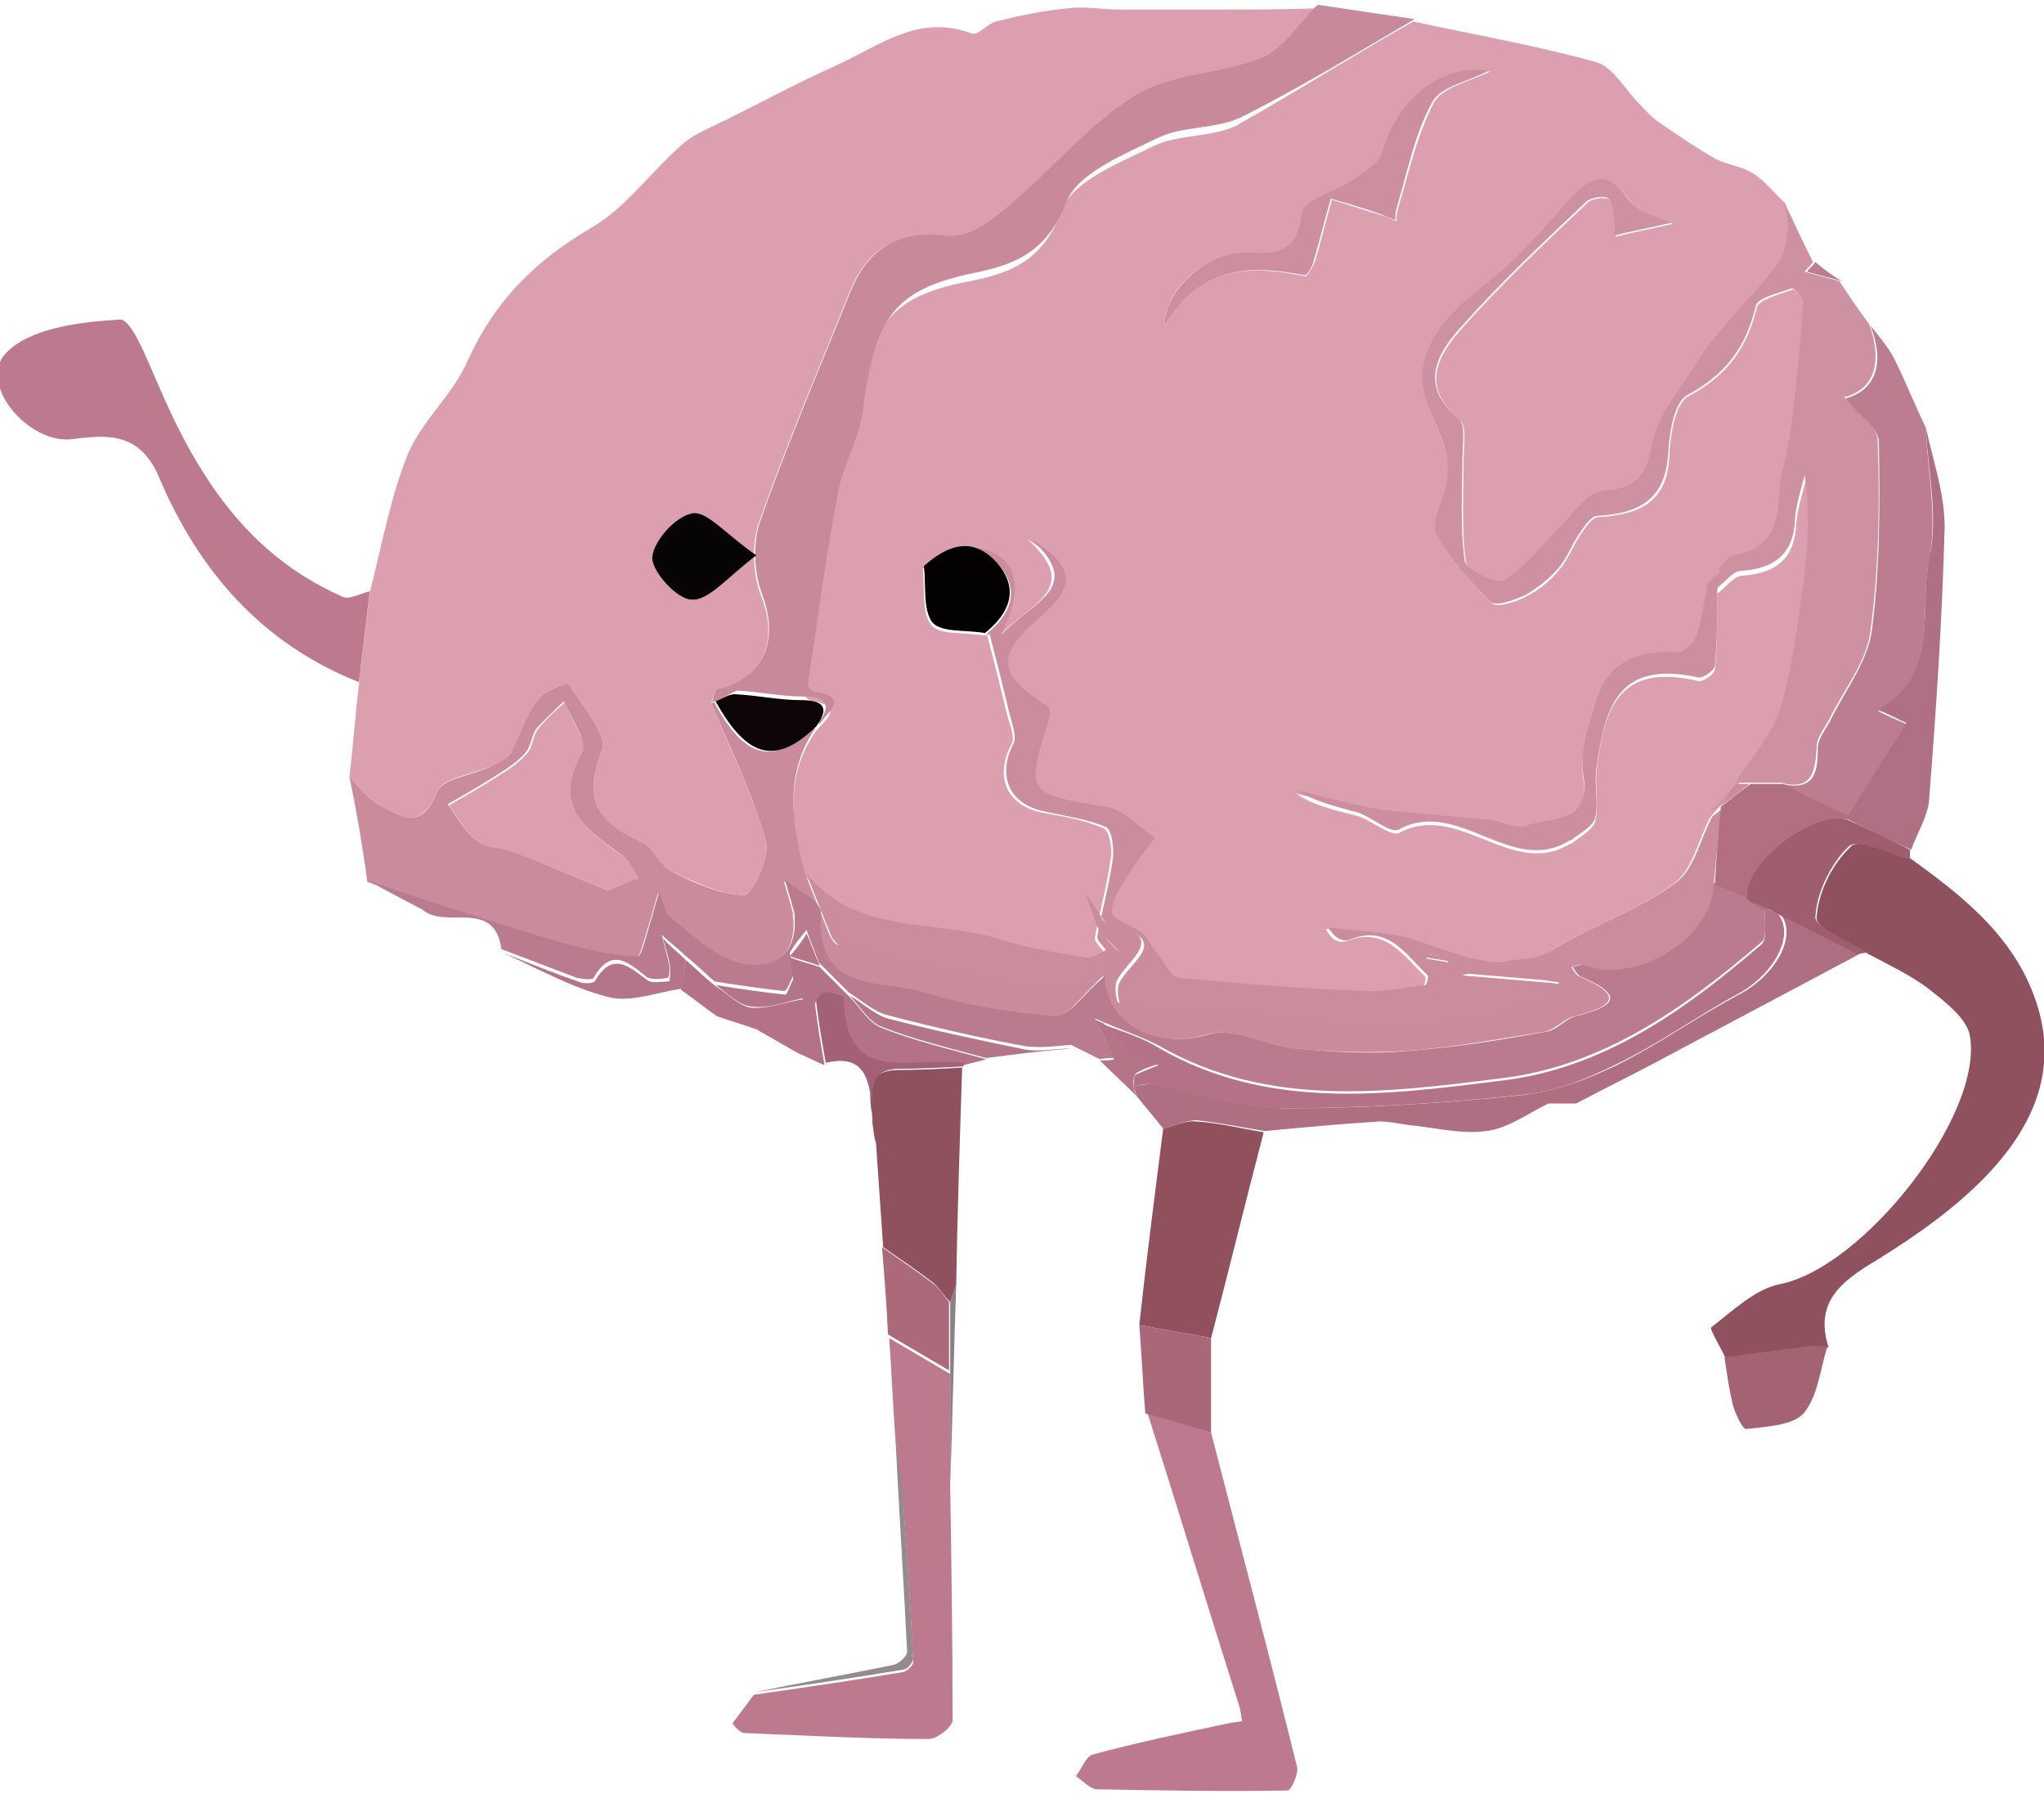 <?xml version="1.0" encoding="utf-8"?>
<!-- Generator: Adobe Illustrator 24.0.1, SVG Export Plug-In . SVG Version: 6.00 Build 0)  -->
<svg version="1.1" id="图层_1" xmlns="http://www.w3.org/2000/svg" xmlns:xlink="http://www.w3.org/1999/xlink" x="0px" y="0px"
	 viewBox="0 0 170.8 149.9" style="enable-background:new 0 0 170.8 149.9;" xml:space="preserve">
<style type="text/css">
	.st0{fill:#DC9FB0;}
	.st1{fill:#CA8B9D;}
	.st2{fill:#CE91A1;}
	.st3{fill:#BA7B8E;}
	.st4{fill:#C8899A;}
	.st5{fill:#90515E;}
	.st6{fill:#BD7A8E;}
	.st7{fill:#BD798D;}
	.st8{fill:#BC7D90;}
	.st9{fill:#AE6F83;}
	.st10{fill:#90515D;}
	.st11{fill:#AF7084;}
	.st12{fill:#B37287;}
	.st13{fill:#9F5E6F;}
	.st14{fill:#A46373;}
	.st15{fill:#A96879;}
	.st16{fill:#AB697A;}
	.st17{fill:#B47589;}
	.st18{fill:#A26176;}
	.st19{fill:#948A90;}
	.st20{fill:#8B8086;}
	.st21{fill:#CB8D9E;}
	.st22{fill:#CD8FA0;}
	.st23{fill:#040102;}
	.st24{fill:#070406;}
	.st25{fill:#0D0508;}
	.st26{fill:#B16F80;}
</style>
<g>
	<g>
		<path class="st0" d="M118.1,1.8c5.1,1.1,10.3,2,15.3,3.4c1.4,0.4,2.4,2.3,3.6,3.5c0.5,0.5,1,1.1,1.6,1.5c1.6,1.1,3.2,2.2,4.8,3.1
			c1,0.5,2.2,0.6,3.1,1.2c1,0.6,1.8,1.7,2.7,2.5c0.1,0.7,0.4,1.5,0.3,2.2c-0.1,0.9-0.2,2-0.7,2.7c-1.1,1.6-2.6,3-3.8,4.5
			c-1.1,1.3-2.2,2.7-3.2,4.1c-1.3,2.1-3.1,4.2-3.6,6.5c-0.5,2.6-1.1,3.9-4.1,4.1c-1.3,0.1-2.6,2.1-3.8,3.2c-1.5,1.4-2.7,3.2-4.5,4.3
			c-0.6,0.4-3.2-0.9-3.3-1.6c-0.4-2.8-0.2-5.7-0.2-8.5c0-1.2,0.3-2.9-0.3-3.4c-3.4-2.8-1.8-5.5,0.2-7.7c3.3-3.7,6.9-7.1,10.5-10.5
			c0.4-0.3,1.4-0.5,1.8-0.2c0.4,0.3,0.4,1.2,0.5,1.8c0.1,0.4,0,0.8,0,1.3c0.2-0.1,0.5-0.1,0.7-0.2c1.4-0.3,2.7-0.6,4.1-0.9
			c-0.9-0.5-2.8-0.8-3.6-1.9c-1.9-2.7-3.3-1.9-5,0c-2.2,2.4-4.3,4.9-6.8,6.9c-3.4,2.6-6.5,5.8-5.1,9.9c0.9,2.7,2.4,4.9,1.4,7.9
			c-0.4,1.1-0.9,2.6-0.5,3.4c1.2,2,2.8,3.9,4.5,5.5c0.4,0.4,2-0.1,2.9-0.6c1-0.5,2-1.3,2.7-2.2c0.7-0.8,1.1-1.9,1.7-2.8
			c0.4-0.6,1-1.6,1.6-1.6c3.5-0.2,5.8-1.3,5.9-5.3c0.1-1.7,0.5-4.2,1.6-4.8c3.2-1.7,4.9-4,5.7-7.4c0.2-0.7,1.9-1.1,3-1.5
			c0.2-0.1,1,0.8,1,1.2c-0.3,3.6-0.7,7.2-1.1,10.8c-0.2,1.6-0.8,3.2-0.9,4.9c-0.2,2.7-0.6,4.8-3.8,5.4c-0.9,0.2-1.5,1.6-2.2,2.4
			c-0.3,1.5-0.5,3-1,4.4c-0.2,0.6-1.1,1.5-1.6,1.5c-3.2-0.2-5.8,0.7-6.8,4c-0.6,2-1.4,4.2-1.1,6.2c0.6,4.3-2.8,3.5-4.8,4.3
			c-0.8,0.3-2-0.4-3-0.5c-2.1-0.2-4.3-0.4-6.5-0.6c-1.2-0.1-2.3-0.2-3.4-0.4c-2.1-0.4-4.2-1-6.3-1.5c1.6,1.1,3.4,1.4,5.2,1.9
			c1.2,0.4,2.7,1.7,3.4,1.4c5-2.7,9.4,3.9,14.3,0.9c0,0,0.1,0,0.1,0c0.7-0.6,1.8-1.1,2-1.9c0.3-1.3,0-2.8,0.1-4.1
			c0.6-5.1,1.7-9.2,8.5-7.6c0.4,0.1,1.4-0.6,1.4-1c0.2-2.1,0.2-4.2,0.2-6.3c0.7-0.5,1.4-1.5,2.1-1.5c2.9-0.2,4.4-1.5,4.5-4.4
			c0.1-1.2,0.5-2.4,0.8-3.6c0.5,3,0.3,6-0.1,8.9c-0.5,3.5-0.8,7.1-1.9,10.5c-0.7,2.3-2.5,4.2-3.8,6.3c-0.1,0.1-0.2,0.2-0.3,0.3
			c-0.6,0.7-1.3,1.5-1.9,2.2c-1,1.9-1.5,4.4-3,5.5c-3.1,2.3-6.9,3.6-10.3,5.6c-4.2,2.5-7.8,0.4-11.7-0.8c-2.3-0.7-4.7-0.7-7.1-1
			c0.5,1.1,1.2,1.2,1.8,1c3.2-1.2,4.7,1.3,6.5,3c0.1,0.1-0.1,0.8-0.2,0.8c-1.7,0.2-3.3,0.6-5,0.5c-5.2-0.2-10.4-0.6-15.6-1.1
			c-0.8-0.1-1.4-1.5-2-2.3c-0.4-0.5-0.6-1.1-1.1-1.5c-0.8-0.7-2.5-1.2-2.5-1.7c0-1.1,0.9-2.2,1.5-3.3c0.6-1,1.4-1.9,2.1-2.9
			c-1.3-0.9-2.6-2.3-4.1-2.6c-6.7-1.1-6.7-1-4.7-7.5c0.1-0.3,0-0.8-0.2-0.9c-4.2-2.7-4.3-4.2-0.3-7.7c2.8-2.4,2.6-3.9-1.2-6.4
			c4.7,4.2,0.3,5.4-2.3,8.1c1.7-3.5,1.6-6.1-1.5-7.1c-1.3-0.4-3.2,0.9-4.9,1.5c0.2,1.6-0.1,3.7,0.7,4.7c0.7,0.9,2.9,0.6,4.4,0.9
			c0.5-0.1,0.9-0.2,0.3,0c0.6,2.3,1.1,4.3,1.6,6.4c0.2,0.9,0.8,2.1,0.4,2.7c-1.4,2.7-0.4,5.1,2.6,5.7c1.7,0.3,3.5,0.6,5.1,1.3
			c0.5,0.2,0.8,1.8,0.6,2.6c-0.3,2.2-0.9,4.3-1.3,6.5c-0.1,0.3,0.4,0.8,0.7,1.2c-0.5,0.2-1.1,0.7-1.6,0.6c-2.5-0.5-5.1-0.9-7.5-1.6
			c-5.3-1.7-11.7-0.3-15.9-5.4c-1-4.1-1.7-8.1,0.9-11.9c0.7-1,2.7-2.1-0.4-2.7c-0.2,0-0.6-0.5-0.6-0.6c0.8-5.3,1.5-10.7,2.5-15.9
			c0.5-2.4,1.8-4.6,2.1-7c0.9-7.9,2.6-10.2,9.3-11.5c3.6-0.7,6.2-1.8,7.7-5.9c0.9-2.5,4.9-4,7.7-5.4c2.1-1,4.8-0.7,6.9-1.7
			C108.6,7.5,113.3,4.5,118.1,1.8z M97.3,27.2c2.9-5,7.2-5.1,11.8-4.1c0.1,0,0.6-0.8,0.8-1.3c0.5-1.7,0.9-3.4,1.4-5.1
			c1.4,0.4,2.8,0.9,4.2,1.3c0.4,0.1,0.8,0.3,1.2,0.5c0-0.3,0-0.7,0.1-1c0.9-3,1.6-6.2,3-8.9c0.7-1.3,3-1.8,4.7-2.6
			c-3.9-0.7-7.5,2.2-8.9,6.8c-0.2,0.8-1.3,1.5-2.1,2.1c-1.6,1.1-4.5,1.8-4.6,3c-0.4,3.1-1.8,3.5-4.4,3.3
			C101.1,20.9,97.3,24,97.3,27.2z"/>
		<path class="st0" d="M29.2,64.9c0.3-2.6,0.5-5.2,0.8-7.8c0.3-2.5,0.6-5.1,0.9-7.6c1-3.9,1.7-7.9,3.2-11.6c1.2-2.8,3.8-5,5-7.8
			c2.2-4.9,5.6-8.3,10.2-11c3-1.7,5.2-4.9,7.9-7.2c1-0.8,2.3-1.3,3.5-1.9c3-1.5,6-3.1,9.1-4.5c3.6-1.6,6.9-4.4,11.4-2.7
			c0.5,0.2,1.3-0.8,2-1c2-0.5,3.9-0.9,6-1.1c1.4-0.2,2.9,0.1,4.4,0.1c2.6,0,5.2,0,7.8,0c2.9,0,5.8,0,8.6-0.1
			c-1.5,1.5-2.8,3.6-4.6,4.4C102,6.3,97.8,6.2,94.9,8c-4.1,2.6-7.3,6.5-11.1,9.6c-1.3,1.1-3.2,2.3-4.7,2.2c-4.1-0.5-6.6,0.9-8.1,4.6
			c-2.6,6.4-5.3,12.8-7.6,19.3c-0.6,1.8-0.5,4.3,0.2,6.1c1.5,3.7,0.2,6.9-3.7,7.9c-0.2,0.1-0.3,0.7-0.5,1c1.6,3.9,3.5,7.6,4.6,11.6
			c0.4,1.3-1.2,4.5-1.8,4.5c-2.1-0.1-4.2-1.1-6.1-2c-1-0.5-1.6-2-2.6-2.5c-3.6-1.5-4.8-3.5-3.2-7.6c0.5-1.3-1.7-3.8-2.8-5.6
			c0-0.1-2,0.6-2.5,1.3c-1,1.4-1.4,3.1-2.3,4.5c-0.3,0.5-1,0.9-1.6,1.1c-1.6,0.7-4.2,1-4.6,2.2c-1.4,3.4-3.2,1.9-4.9,1
			C30.7,66.7,30,65.7,29.2,64.9z M63.2,46.4c-2.6-1.8-4.2-3.7-5.3-3.5c-1.4,0.3-3.2,2.3-3.3,3.7c-0.1,1.2,2,3.4,3.3,3.5
			C59.2,50.1,60.7,48.2,63.2,46.4z"/>
		<path class="st1" d="M29.2,64.9c0.8,0.8,1.5,1.8,2.4,2.3c1.7,0.9,3.6,2.4,4.9-1c0.5-1.2,3-1.4,4.6-2.2c0.6-0.3,1.3-0.6,1.6-1.1
			c0.8-1.5,1.3-3.2,2.3-4.5c0.5-0.7,2.5-1.4,2.5-1.3c1.1,1.8,3.3,4.3,2.8,5.6c-1.6,4.1-0.4,6,3.2,7.6c1,0.4,1.6,2,2.6,2.5
			c1.9,1,4,1.9,6.1,2c0.6,0,2.2-3.2,1.8-4.5c-1.1-4-3-7.8-4.6-11.6c0.1,0,0.2,0,0.3,0c2.5,4.7,4.9,5.3,8.3,2.1c0,0,0.1,0.1,0.1,0.1
			c-2.6,3.8-1.9,7.9-0.9,11.9c0.7,1.8,1.4,3.5,2.1,5.3c0.2,0.4,0.5,0.9,0.9,0.9c6.2,1.3,12.3,2.8,18.5,3.6c1.4,0.2,3.2-2,4.8-3.1
			c-0.5-0.6-1.2-1.1-1.6-1.7c-0.4-0.6-0.5-1.4-1.2-3.1c1.1,1.5,1.4,2.4,1.9,2.5c5.3,1,1.5,3,0.7,4.8c-0.2,0.5,0,1.8,0.2,1.8
			c1.4,0.3,2.9,0.6,4.4,0.6c2.6,0.1,5.3-0.3,7.8,0.3c8.1,1.7,16,1.7,23.8-1.7c0.3-0.1,0.5-0.6,0.8-0.9c-0.4-0.1-0.8-0.1-1.2-0.2
			c-2.4-0.2-4.7-0.4-7.1-0.6c2.4-0.8,4.6-1.2,6.8-1.3c1.2-0.1,2.4,0.3,3.6,0.5c-0.4,0.1-0.8,0.2-1.1,0.3c0.2,0.3,0.4,0.7,0.7,0.8
			c3.8,1.6,2.8,2.5-0.4,3.3c-0.9,0.2-1.6,1.1-2.5,1.3c-3.8,0.6-7.6,1.3-11.4,1.6c-3.2,0.2-6.4,0.1-9.6-0.2c-2.4-0.2-5-1.8-7.1-1.2
			c-4.3,1.3-8.6-0.6-8.8-4.9c-0.3,0.3-0.5,0.5-0.7,0.7C90.4,83.2,89.2,85,88,85c-3.7-0.3-7.4-0.9-10.9-2c-3.5-1.1-9.1,0.2-8.6-6.6
			c0.1-0.8-2-1.8-3-2.8c0.2,0.8,0.5,1.6,0.7,2.5c0.1,0.2,0,0.4,0.1,0.7c0.2,3.5-2.2,4.5-4.8,3.7c-2-0.6-3.8-2.3-5.5-3.7
			c-0.6-0.4-0.6-1.5-1-2.2c-0.3,0.9-0.5,1.8-0.8,2.7c-0.3,0.9-0.7,2.7-1,2.7c-1.7,0-3.4-0.4-5.1-0.8c-2.5-0.7-5.1-1.5-7.6-2.3
			c-3.3-1-6.5-2.2-9.8-3.2C30.3,70.7,29.8,67.8,29.2,64.9z M50.8,74.4c1.2-0.5,1.9-0.8,2.5-1.1c-0.5-0.7-0.8-1.5-1.4-1.9
			c-3.1-2.2-5.9-4.2-3.3-8.7c0.5-0.8-0.9-2.7-1.5-4.1c-0.8,0.8-1.6,1.5-2.3,2.3c-0.4,0.6-0.4,1.4-0.9,2c-0.6,0.7-1.5,1.3-2.3,1.8
			c-1.4,0.9-2.8,1.7-4.2,2.5c0.8,1,1.4,2.3,2.4,3c0.8,0.6,2.1,0.5,3,0.9C45.6,72.2,48.3,73.4,50.8,74.4z"/>
		<path class="st2" d="M142.7,48.8c0.7-0.8,1.4-2.2,2.2-2.4c3.2-0.6,3.7-2.7,3.8-5.4c0.1-1.6,0.7-3.2,0.9-4.9
			c0.5-3.6,0.8-7.2,1.1-10.8c0-0.4-0.8-1.3-1-1.2c-1.1,0.4-2.9,0.8-3,1.5c-0.8,3.4-2.5,5.7-5.7,7.4c-1.1,0.6-1.5,3.1-1.6,4.8
			c-0.2,4-2.5,5.1-5.9,5.3c-0.6,0-1.2,1-1.6,1.6c-0.6,0.9-1,2-1.7,2.8c-0.8,0.9-1.7,1.6-2.7,2.2c-0.9,0.4-2.4,1-2.9,0.6
			c-1.7-1.6-3.3-3.5-4.5-5.5c-0.5-0.8,0.1-2.3,0.5-3.4c1.1-3-0.4-5.2-1.4-7.9c-1.4-4.1,1.7-7.3,5.1-9.9c2.5-2,4.7-4.5,6.8-6.9
			c1.8-1.9,3.1-2.7,5,0c0.8,1.1,2.7,1.5,3.6,1.9c-1.3,0.3-2.7,0.6-4.1,0.9c-0.2,0.1-0.5,0.1-0.7,0.2c0-0.4,0.1-0.8,0-1.3
			c-0.1-0.6-0.1-1.5-0.5-1.8c-0.3-0.3-1.4-0.1-1.8,0.2c-3.6,3.4-7.2,6.8-10.5,10.5c-2,2.2-3.6,4.9-0.2,7.7c0.6,0.5,0.3,2.2,0.3,3.4
			c0,2.8-0.2,5.7,0.2,8.5c0.1,0.7,2.7,1.9,3.3,1.6c1.7-1.1,3-2.8,4.5-4.3c1.2-1.2,2.4-3.1,3.8-3.2c3-0.2,3.6-1.5,4.1-4.1
			c0.5-2.3,2.3-4.4,3.6-6.5c0.9-1.5,2.1-2.8,3.2-4.1c1.3-1.5,2.7-2.9,3.8-4.5c0.5-0.7,0.6-1.8,0.7-2.7c0.1-0.7-0.2-1.5-0.3-2.2
			c0.8,1.7,1.6,3.4,2.4,5c-0.2,0.3-0.5,0.5-0.7,0.8c1,0.3,1.9,0.5,2.9,0.8c0.8,1.2,1.6,2.4,2.5,3.6c1.1,3.1,0.5,5.4-2.1,6.1
			c0.9,1.1,2.8,2.3,2.8,3.6c0.2,5.3,0.1,10.7-0.6,15.9c-0.3,2.6-2.3,5-3.5,7.5c-0.4,0.7-1,1.5-1,2.2c-0.1,2.1-0.4,3.7-3,3
			c-0.9,0-1.8,0-2.7,0c-0.4,0-0.7,0-1.1,0c1.3-2.1,3.1-4,3.8-6.3c1-3.4,1.4-7,1.9-10.5c0.4-2.9,0.5-5.9,0.1-8.9
			c-0.3,1.2-0.7,2.4-0.8,3.6c-0.1,3-1.7,4.2-4.5,4.4c-0.7,0-1.4,1-2.1,1.5c0.1-0.5,0.1-0.9,0.3-1.7C143.3,48.2,143,48.5,142.7,48.8z
			"/>
		<path class="st3" d="M30.8,73.6c3.2,1.1,6.5,2.2,9.8,3.2c2.5,0.8,5,1.6,7.6,2.3c1.7,0.4,3.4,0.8,5.1,0.8c0.3,0,0.7-1.7,1-2.7
			c0.3-0.9,0.5-1.8,0.8-2.7c0.3,0.8,0.4,1.8,1,2.2c1.7,1.4,3.5,3.1,5.5,3.7c2.6,0.7,5-0.2,4.8-3.7c0-0.2,0-0.5-0.1-0.7
			c-0.2-0.8-0.5-1.7-0.7-2.5c1.1,0.9,3.1,1.9,3,2.8c-0.5,6.8,5.1,5.5,8.6,6.6c3.5,1.1,7.2,1.7,10.9,2c1.1,0.1,2.4-1.7,3.5-2.7
			c0.2-0.2,0.5-0.4,0.7-0.7c0.2,4.3,4.5,6.2,8.8,4.9c2-0.6,4.7,1,7.1,1.2c3.2,0.3,6.4,0.5,9.6,0.2c3.8-0.3,7.6-0.9,11.4-1.6
			c0.9-0.1,1.6-1.1,2.5-1.3c3.2-0.8,4.2-1.7,0.4-3.3c-0.3-0.1-0.5-0.6-0.7-0.8c0.4-0.1,0.8-0.2,1.1-0.3c4.4,1.5,10.5-2.4,10.6-6.8
			c0.9,0.4,1.8,0.7,2.7,1.1c0.1,0.1,0.2,0.2,0.3,0.3c0.5,0.3,0.9,0.5,1.4,0.8c-0.1,1,0.2,2.4-0.3,2.8c-6.4,5.5-13.3,10.4-21.8,11.4
			c-9.6,1.2-19.4,2.5-28.5-2.7c-1.5-0.8-3.1-1.3-4.7-2c-0.2-0.1-0.5-0.2-0.7-0.3c0.5,1.1,1.1,2.2,1.6,3.3c-0.3,0-0.7,0-1.2,0.1
			c-0.8-0.4-1.6-0.8-2.4-1.2c-1.3,0.1-2.6,0.3-3.9,0.1c-3.8-0.7-7.7-1.6-11.5-2.6c-1.1-0.3-2.1-1.2-3.2-1.9
			c-0.8-0.8-1.6-1.6-2.5-2.5c-0.3-0.9-0.7-1.8-1-2.7c-0.5,0.6-1,1.2-1.4,1.9c0.1,0.6,0.2,1.3,0.3,1.9c-0.3,0.5-0.5,1.3-0.8,1.3
			c-1.9-0.2-3.9-0.5-5.8-0.8c-0.8-0.7-1.6-1.5-2.5-2.2c-0.6-0.6-1.3-1.1-1.9-1.7c0.2,0.8,0.4,1.6,0.6,2.4c0.1,0.4,0,1.2-0.1,1.2
			c-0.6,0.1-1.4,0.2-1.8-0.1c-1.5-1.2-2.9-2.5-4.4,0.1c-0.1,0.2-0.9,0.1-1.4,0c-2.1-0.8-4.2-1.6-6.3-2.4c-0.6-4.3-4.7-1.6-6.6-3.3
			C34,75.3,32.4,74.5,30.8,73.6z"/>
		<path class="st4" d="M59.8,58.6c-0.1,0-0.2,0-0.3,0c0.2-0.4,0.2-1,0.5-1c3.9-1,5.1-4.2,3.7-7.9c-0.7-1.8-0.8-4.3-0.2-6.1
			c2.3-6.5,5-12.9,7.6-19.3c1.5-3.6,4-5.1,8.1-4.6c1.5,0.2,3.4-1.1,4.7-2.2c3.8-3.1,7-7.1,11.1-9.6c3-1.8,7.1-1.7,10.5-3.1
			c1.8-0.8,3.1-2.9,4.6-4.4c2.7,0.4,5.4,0.8,8.1,1.2c-4.8,2.8-9.5,5.7-14.5,8.2c-2.1,1-4.8,0.7-6.9,1.7c-2.9,1.4-6.8,3-7.7,5.4
			c-1.6,4.1-4.2,5.2-7.7,5.9c-6.7,1.4-8.3,3.7-9.3,11.5c-0.3,2.4-1.7,4.6-2.1,7c-1,5.3-1.7,10.6-2.5,15.9c0,0.2,0.4,0.6,0.6,0.6
			c3,0.5,1,1.7,0.4,2.7c0,0-0.1-0.1-0.1-0.1c1.1-1.5,0.7-2.2-1.2-2.2c-1.9,0-3.7-0.4-5.6-0.5C60.9,58,60.3,58.4,59.8,58.6z"/>
		<path class="st5" d="M159.6,71.7c4.6,3.3,9,6.8,10.7,12.5c1.6,5.4-0.5,9.9-4,13.7c-2.7,2.9-6.1,5.3-9.5,7.4c-3,1.8-5.2,3.5-4,7.3
			c-0.6,0-1.2-0.1-1.8,0c-2.3,0.3-4.5,0.6-6.8,0.9c-0.4-0.9-1.4-2.5-1.2-2.6c1.8-1.4,3.7-3.2,5.7-3.6c6.9-1.3,17.1-14.1,15.9-20.8
			c-0.3-1.5-2.2-2.9-3.6-4c-1.5-1.1-3.2-1.9-4.9-2.8c-1.5-1-4.4-2.1-4.3-3c0.1-2.1,1.3-4.5,2.8-5.9
			C155.2,69.9,157.8,71.3,159.6,71.7z"/>
		<path class="st6" d="M30.9,49.4c-0.3,2.5-0.6,5.1-0.9,7.6c-8.1-3.2-13.4-9.3-16.7-17.1c-1.6-3.8-4.3-3.6-7.3-3.2
			c-3.7,0.4-7.9-4.7-5.5-7.2c2-2.1,6.2-2.6,9.5-2.8c1-0.1,2.3,3.4,3.2,5.4c3.2,7.5,7.4,14.2,15.3,17.7C29,50.2,30.1,49.6,30.9,49.4z
			"/>
		<path class="st7" d="M101.2,119.7c2.4,9.3,4.9,18.7,7.2,28c0.1,0.5-0.5,1.9-0.8,1.9c-5.3,0.1-10.6,0-15.9-0.1
			c-0.6,0-1.2-0.7-1.8-1.1c0.5-0.6,0.8-1.6,1.4-1.8c3.7-1,7.5-1.8,11.3-2.6c0.4-0.1,0.8-0.1,1.2-0.2c-0.1-0.4-0.1-0.7-0.2-1.1
			c-2.6-8.2-5.1-16.4-7.7-24.6C97.5,118.6,99.3,119.1,101.2,119.7z"/>
		<path class="st7" d="M79.4,124.1c0.1,6.5,0.2,13,0.2,19.6c0,0.6-1.3,1.6-2,1.6c-5.1,0-10.3-0.3-15.4-0.5c-0.4,0-1-0.8-1-0.8
			c0.6-0.8,1.2-1.6,1.8-2.4c4.2-0.6,8.3-1.2,12.5-1.9c0.3-0.1,0.9-0.6,0.8-0.9c-0.2-4.3-0.5-8.6-0.8-12.9c-0.2-2-0.5-4-0.7-6
			c-0.2-2.7-0.3-5.4-0.5-8.1c1.7,1,3.4,2,5.1,3C79.4,117.7,79.4,120.9,79.4,124.1z"/>
		<path class="st8" d="M148.9,65.5c2.7,0.6,3-0.9,3-3c0-0.7,0.6-1.5,1-2.2c1.2-2.5,3.1-4.9,3.5-7.5c0.7-5.2,0.7-10.6,0.6-15.9
			c0-1.2-1.9-2.4-2.8-3.6c2.6-0.7,3.3-3,2.1-6.1c0.7,0.9,1.5,1.8,2,2.8c0.9,1.8,1.7,3.8,2.6,5.7c0.2,3.7,1,7.6,0.3,11.1
			c-0.9,4.3,1,9.8-4.3,12.6c1,0.5,1.7,0.8,2.4,1.1c-1.6,2.6-3.3,5.2-4.9,7.8C152.6,67.3,150.8,66.4,148.9,65.5z"/>
		<path class="st9" d="M97.2,94.3c-0.7-0.9-1.5-1.8-2.2-2.7c-0.1-0.3-0.2-0.6-0.3-0.8c0.6-0.1,1.2-0.3,1.7-0.2
			c3.6,0.7,7.2,1.9,10.8,2c6.7,0,13.3-0.4,20-1.1c2.7-0.3,5.4-1.3,7.9-2.5c3.6-1.8,6.8-4.1,10.4-6c2.9-1.6,4.7-4.8,3.3-6.6
			c2.2,1.1,4.4,2.2,6.6,3.3c-5.8,3.1-11.5,6.1-17.3,9.2c-2.1,1.1-4.3,2.2-6.4,3.3c-0.8,0-1.5,0-2.3,0c-1.7,0.8-3.4,2.1-5.2,2.3
			c-2.1,0.3-4.3-0.3-6.5-0.5c-0.8-0.1-1.6-0.3-2.4-0.3c-3.2,0.2-6.4,0.5-9.6,0.8c-1.9-0.3-3.8-0.7-5.7-0.9
			C99,93.6,98.1,94.1,97.2,94.3z"/>
		<path class="st10" d="M97.2,94.3c0.9-0.2,1.8-0.7,2.7-0.6c1.9,0.1,3.8,0.6,5.7,0.9c-1.5,5.7-2.9,11.5-4.4,17.2c-2-0.4-4-0.7-6-1.1
			C95.8,105.2,96.5,99.8,97.2,94.3z"/>
		<path class="st5" d="M72.9,93.8c0-0.4,0-0.7-0.1-1.1c-0.2-1.7-0.2-3.3,2.3-3.3c1.8,0,3.6-0.1,5.3-0.2c-0.2,6.1-0.4,12.2-0.5,18.2
			c-0.2,0.5-0.3,0.9-0.5,1.4c-0.5-0.5-0.9-1.2-1.4-1.6c-1.4-1.1-2.8-2-4.2-3c-0.2-2.9-0.4-5.8-0.6-8.7C73,94.9,73,94.4,72.9,93.8z"
			/>
		<path class="st11" d="M154.4,68.2c1.6-2.6,3.3-5.2,4.9-7.8c-0.7-0.3-1.4-0.7-2.4-1.1c5.3-2.9,3.4-8.3,4.3-12.6
			c0.8-3.5-0.1-7.4-0.3-11.1c0.6,2.8,1.6,5.6,1.6,8.4c-0.2,7.6-0.7,15.2-1.3,22.8c-0.1,1.4-1,2.8-1.5,4.2c-1.7-0.8-3.5-1.6-5.2-2.5
			C154.4,68.4,154.4,68.3,154.4,68.2z"/>
		<path class="st12" d="M57.3,80.2c0.8,0.7,1.6,1.5,2.5,2.2c1,0.6,2,1.7,3,1.8c1.4,0.1,2.9-0.5,4.3-0.7c-0.3-0.5-0.5-1-0.8-1.6
			c-0.1-0.6-0.2-1.3-0.3-1.9c0.8,0.3,1.6,0.5,2.5,0.8c0.8,0.8,1.6,1.6,2.5,2.5c0.9,0.9,1.6,2.2,2.7,2.6c2.8,1.1,5.8,1.8,8.7,2.6
			c-0.6,0.2-1.2,0.3-1.9,0.5c-0.1,0-0.3,0-0.4,0c-3.9-0.6-9.6,2.1-9.7-5.4c0-0.2-1-0.5-1.5-0.5c-0.3,0-0.8,0.6-0.8,0.8
			c0.2,1.7,0.5,3.4,0.8,5.1c-0.7-0.3-1.5-0.7-2.2-1c-1.2-0.7-2.3-1.3-3.5-2c0,0,0,0,0,0c-1.1-0.4-2.2-0.7-3.3-1.1
			c-1-0.7-2-1.5-3-2.2C57.1,81.8,57.2,81,57.3,80.2z"/>
		<path class="st13" d="M154.4,68.5c1.7,0.8,3.5,1.6,5.2,2.5c0,0.3,0,0.5,0,0.8c-1.7-0.4-4.3-1.8-5.1-1.1c-1.5,1.4-2.7,3.9-2.8,5.9
			c-0.1,0.9,2.8,2,4.3,3c-0.3,0-0.5,0.1-0.8,0.1c-2.2-1.1-4.4-2.2-6.6-3.3c-0.2-0.1-0.4-0.2-0.5-0.3c-0.6-0.3-1.3-0.5-1.9-0.8
			c-0.1-0.1-0.2-0.2-0.3-0.3C145.6,72.1,151.5,67.5,154.4,68.5z"/>
		<path class="st14" d="M144.1,113.4c2.3-0.3,4.5-0.6,6.8-0.9c0.6-0.1,1.2,0,1.8,0c-0.6,1.9-0.8,4.2-2,5.6c-0.9,1-3.1,1.1-4.8,1.3
			c-0.3,0-0.9-1.3-1.1-2C144.5,116.1,144.3,114.8,144.1,113.4z"/>
		<path class="st15" d="M95.2,110.7c2,0.4,4,0.7,6,1.1c0,2.6,0,5.3,0,7.9c-1.8-0.5-3.6-1.1-5.5-1.6
			C95.5,115.6,95.4,113.1,95.2,110.7z"/>
		<path class="st16" d="M73.7,104.2c1.4,1,2.9,2,4.2,3c0.6,0.4,1,1.1,1.4,1.6c0,1.9,0,3.8,0,5.7c-1.7-1-3.4-2-5.1-3
			C74.1,109.1,73.9,106.6,73.7,104.2z"/>
		<path class="st17" d="M57.3,80.2c-0.1,0.8-0.2,1.6-0.3,2.4c-2.1,0.3-4.3,1.2-6.2,0.7c-3.1-0.8-5.9-2.4-8.8-3.7
			c2.1,0.8,4.2,1.7,6.3,2.4c0.4,0.2,1.2,0.2,1.4,0c1.5-2.6,2.9-1.2,4.4-0.1c0.4,0.3,1.2,0.1,1.8,0.1c0.1,0,0.1-0.8,0.1-1.2
			c-0.1-0.8-0.4-1.6-0.6-2.4C56,79.1,56.7,79.6,57.3,80.2z"/>
		<path class="st18" d="M69,88.8c-0.3-1.7-0.6-3.4-0.8-5.1c0-0.3,0.5-0.8,0.8-0.8c0.5,0,1.5,0.3,1.5,0.5c0.1,7.5,5.8,4.8,9.7,5.4
			c0.1,0,0.3,0,0.4,0c0,0.1-0.1,0.2-0.1,0.3c-1.8,0.1-3.6,0.2-5.3,0.2c-2.4,0-2.4,1.6-2.3,3.3C72.6,90.4,72.4,88,69,88.8z"/>
		<path class="st17" d="M82.4,88.4c-2.9-0.8-5.9-1.5-8.7-2.6c-1.1-0.4-1.8-1.7-2.7-2.6c1.1,0.6,2.1,1.6,3.2,1.9
			c3.8,1,7.6,1.8,11.5,2.6c1.2,0.2,2.6-0.1,3.9-0.1C87.1,87.8,84.7,88.1,82.4,88.4z"/>
		<path class="st19" d="M74.8,119.7c0.2,2,0.6,4,0.7,6c0.3,4.3,0.6,8.6,0.8,12.9c0,0.3-0.5,0.9-0.8,0.9c-4.2,0.7-8.3,1.3-12.5,1.9
			c3.9-0.8,7.8-1.5,11.7-2.3c0.4-0.1,1.1-0.7,1.1-1.1C75.5,131.9,75.1,125.8,74.8,119.7z"/>
		<path class="st17" d="M94.7,90.8c0.1,0.3,0.2,0.6,0.3,0.8c-1-1-2.1-2-3.1-3c0.5,0,1,0,1.2-0.1c-0.5-1.1-1-2.2-1.6-3.3
			c0.2,0.1,0.5,0.2,0.7,0.3c0.8,0.8,1.6,1.7,2.5,2.4c0.6,0.5,1.4,0.7,2.1,1c-0.6,0.2-1.3,0.4-1.9,0.8C94.7,89.9,94.7,90.4,94.7,90.8
			z"/>
		<path class="st20" d="M79.4,114.5c0-1.9,0-3.8,0-5.7c0.2-0.5,0.3-0.9,0.5-1.4c-0.2,5.6-0.3,11.1-0.5,16.7
			C79.4,120.9,79.4,117.7,79.4,114.5z"/>
		<path class="st8" d="M153.9,23.5c-1-0.3-1.9-0.5-2.9-0.8c0.2-0.3,0.5-0.5,0.7-0.8C152.4,22.5,153.1,23,153.9,23.5z"/>
		<path class="st17" d="M63.3,85.9c1.2,0.7,2.3,1.3,3.5,2C65.7,87.2,64.5,86.6,63.3,85.9z"/>
		<path class="st17" d="M60,84.8c1.1,0.4,2.2,0.7,3.3,1.1C62.2,85.5,61.1,85.2,60,84.8z"/>
		<path class="st3" d="M129.2,92.2c0.8,0,1.5,0,2.3,0C130.8,92.2,130,92.2,129.2,92.2z"/>
		<path class="st12" d="M72.9,93.8c0.1,0.5,0.1,1.1,0.2,1.6C73,94.9,73,94.4,72.9,93.8z"/>
		<path class="st21" d="M143.2,73.9c-0.1,4.4-6.3,8.3-10.6,6.8c-1.2-0.2-2.4-0.6-3.6-0.5c-2.2,0.1-4.4,0.5-6.8,1.3
			c2.4,0.2,4.7,0.4,7.1,0.6c0.4,0,0.8,0.1,1.2,0.2c-0.3,0.3-0.5,0.7-0.8,0.9c-7.7,3.4-15.6,3.4-23.8,1.7c-2.5-0.5-5.2-0.1-7.8-0.3
			c-1.5-0.1-3-0.3-4.4-0.6c-0.2,0-0.4-1.3-0.2-1.8c0.8-1.8,4.7-3.8-0.7-4.8c-0.5-0.1-0.8-1-1.9-2.5c0.6,1.7,0.8,2.5,1.2,3.1
			c0.4,0.6,1,1.1,1.6,1.7c-1.6,1.1-3.4,3.3-4.8,3.1c-6.2-0.8-12.4-2.3-18.5-3.6c-0.3-0.1-0.7-0.6-0.9-0.9c-0.7-1.7-1.4-3.5-2.1-5.3
			c4.1,5.1,10.5,3.8,15.9,5.4c2.4,0.8,5,1.2,7.5,1.6c0.5,0.1,1-0.4,1.6-0.6c-0.2-0.4-0.8-0.8-0.7-1.2c0.4-2.2,1-4.3,1.3-6.5
			c0.1-0.9-0.1-2.4-0.6-2.6c-1.6-0.7-3.4-0.9-5.1-1.3c-3-0.6-4-3-2.6-5.7c0.3-0.6-0.2-1.8-0.4-2.7c-0.5-2.1-1-4.1-1.6-6.4
			c0.6-0.1,0.2,0-0.3,0c2.1-1.7,2.9-3.7,1-5.9c-2-2.3-4.1-1.6-6.1,0.3c1.6-0.5,3.5-1.9,4.9-1.5c3.1,0.9,3.2,3.5,1.5,7.1
			c2.6-2.8,7.1-3.9,2.3-8.1c3.8,2.4,3.9,4,1.2,6.4c-4,3.4-4,4.9,0.3,7.7c0.2,0.1,0.3,0.6,0.2,0.9c-2,6.5-2,6.4,4.7,7.5
			c1.5,0.2,2.7,1.7,4.1,2.6c-0.7,1-1.5,1.9-2.1,2.9c-0.6,1-1.5,2.2-1.5,3.3c0,0.6,1.7,1.1,2.5,1.7c0.5,0.4,0.7,1,1.1,1.5
			c0.7,0.8,1.3,2.2,2,2.3c5.2,0.5,10.4,0.9,15.6,1.1c1.6,0.1,3.3-0.3,5-0.5c0.1,0,0.3-0.7,0.2-0.8c-1.8-1.7-3.3-4.3-6.5-3
			c-0.5,0.2-1.2,0-1.8-1c2.4,0.3,4.9,0.3,7.1,1c3.9,1.2,7.5,3.2,11.7,0.8c3.4-2,7.2-3.3,10.3-5.6c1.5-1.1,2-3.7,3-5.5
			c0.3-0.2,0.5-0.4,0.8-0.6l0,0C143.6,69.5,143.4,71.7,143.2,73.9z M119.2,79.7c0,0.1,0,0.3,0,0.4c0.6,0.1,1.2,0.2,1.8,0.3
			c0-0.1,0-0.2,0-0.3C120.4,79.9,119.8,79.8,119.2,79.7z"/>
		<path class="st22" d="M142.7,48.8c0.3-0.3,0.6-0.6,1.1-1.2c-0.1,0.8-0.2,1.2-0.3,1.7c0,2.1,0,4.2-0.2,6.3c0,0.4-1,1.1-1.4,1
			c-6.8-1.5-7.8,2.6-8.5,7.6c-0.2,1.4,0.2,2.8-0.1,4.1c-0.2,0.8-1.3,1.3-2,1.9c0,0-0.1,0-0.1,0c-4.9,3.1-9.3-3.6-14.3-0.9
			c-0.7,0.4-2.2-1-3.4-1.4c-1.8-0.5-3.6-0.9-5.2-1.9c2.1,0.5,4.2,1.1,6.3,1.5c1.1,0.2,2.3,0.3,3.4,0.4c2.2,0.2,4.3,0.4,6.5,0.6
			c1,0.1,2.2,0.8,3,0.5c2-0.8,5.5,0,4.8-4.3c-0.3-2,0.5-4.2,1.1-6.2c1-3.3,3.6-4.2,6.8-4c0.5,0,1.4-0.8,1.6-1.5
			C142.2,51.8,142.4,50.3,142.7,48.8z"/>
		<path class="st22" d="M97.3,27.2c0-3.1,3.8-6.3,7.1-6.1c2.6,0.2,4-0.2,4.4-3.3c0.2-1.2,3.1-1.9,4.6-3c0.8-0.5,1.9-1.3,2.1-2.1
			c1.3-4.5,5-7.4,8.9-6.8c-1.6,0.9-4,1.3-4.7,2.6c-1.5,2.7-2.1,5.9-3,8.9c-0.1,0.3-0.1,0.6-0.1,1c-0.4-0.2-0.8-0.3-1.2-0.5
			c-1.4-0.5-2.8-0.9-4.2-1.3c-0.5,1.7-0.9,3.4-1.4,5.1c-0.1,0.5-0.6,1.4-0.8,1.3C104.5,22.1,100.3,22.2,97.3,27.2z"/>
		<path class="st23" d="M77.2,47.3c2-1.8,4.1-2.5,6.1-0.3c1.9,2.2,1.1,4.2-1,5.9c-1.5-0.3-3.6,0-4.4-0.9
			C77.1,50.9,77.4,48.9,77.2,47.3z"/>
		<path class="st21" d="M145.1,65.5c0.4,0,0.7,0,1.1,0c-0.8,0.6-1.6,1.3-2.5,1.9c0,0,0,0,0,0c0.4-0.5,0.7-1.1,1.1-1.6
			C144.9,65.6,145,65.5,145.1,65.5z"/>
		<path class="st2" d="M144.8,65.7c-0.4,0.5-0.7,1.1-1.1,1.6c-0.3,0.2-0.5,0.4-0.8,0.5C143.6,67.2,144.2,66.5,144.8,65.7z"/>
		<path class="st24" d="M63.2,46.4c-2.5,1.9-4,3.8-5.4,3.7c-1.2,0-3.3-2.3-3.3-3.5c0.1-1.4,1.9-3.4,3.3-3.7
			C59,42.6,60.6,44.6,63.2,46.4z"/>
		<path class="st0" d="M50.8,74.4c-2.5-1-5.2-2.2-7.9-3.2c-1-0.4-2.3-0.3-3-0.9c-1-0.7-1.6-2-2.4-3c1.4-0.8,2.8-1.6,4.2-2.5
			c0.8-0.5,1.7-1.1,2.3-1.8c0.5-0.5,0.5-1.4,0.9-2c0.7-0.9,1.5-1.6,2.3-2.3c0.5,1.4,1.9,3.3,1.5,4.1c-2.6,4.5,0.2,6.5,3.3,8.7
			c0.6,0.4,0.9,1.3,1.4,1.9C52.7,73.6,52,73.9,50.8,74.4z"/>
		<path class="st25" d="M59.8,58.6c0.5-0.2,1.1-0.6,1.6-0.6c1.9,0.1,3.7,0.5,5.6,0.5c1.9,0,2.3,0.7,1.2,2.2
			C64.8,64,62.4,63.3,59.8,58.6z"/>
		<path class="st26" d="M143.8,67.4c0.8-0.6,1.6-1.3,2.5-1.9c0.9,0,1.8,0,2.7,0c1.8,0.9,3.6,1.8,5.5,2.7c0,0.1,0,0.2,0,0.3
			c-2.9-0.9-8.8,3.6-8.5,6.5c-0.9-0.4-1.8-0.7-2.7-1.1C143.4,71.7,143.6,69.5,143.8,67.4z"/>
		<path class="st12" d="M94.7,90.8c0.1-0.4,0-0.9,0.2-1c0.6-0.3,1.2-0.5,1.9-0.8c-0.7-0.3-1.5-0.5-2.1-1c-0.9-0.7-1.7-1.6-2.5-2.4
			c1.6,0.6,3.3,1.1,4.7,2c9.1,5.2,18.9,3.9,28.5,2.7c8.6-1,15.4-5.9,21.8-11.4c0.5-0.5,0.2-1.8,0.3-2.8c0.2,0,0.4,0,0.6,0
			c0.2,0.1,0.4,0.2,0.5,0.3c1.4,1.8-0.4,5-3.3,6.6c-3.5,1.9-6.8,4.3-10.4,6c-2.4,1.2-5.2,2.3-7.9,2.5c-6.6,0.7-13.3,1.1-20,1.1
			c-3.6,0-7.2-1.3-10.8-2C95.8,90.5,95.2,90.7,94.7,90.8z"/>
		<path class="st17" d="M66.3,81.8c0.3,0.5,0.5,1,0.8,1.6c-1.4,0.3-2.9,0.9-4.3,0.7c-1.1-0.1-2-1.1-3-1.8c1.9,0.3,3.8,0.6,5.8,0.8
			C65.8,83.1,66,82.3,66.3,81.8z"/>
		<path class="st17" d="M68.5,80.7c-0.8-0.3-1.6-0.5-2.5-0.8c0.5-0.6,1-1.2,1.4-1.9C67.8,78.9,68.1,79.8,68.5,80.7z"/>
		<path class="st9" d="M148.1,76.1c-0.2,0-0.4,0-0.6,0c-0.5-0.3-0.9-0.5-1.4-0.8C146.9,75.5,147.5,75.8,148.1,76.1z"/>
		<path class="st1" d="M119.2,79.7c0.6,0.1,1.2,0.2,1.8,0.3c0,0.1,0,0.2,0,0.3c-0.6-0.1-1.2-0.2-1.8-0.3
			C119.1,79.9,119.1,79.8,119.2,79.7z"/>
	</g>
</g>
</svg>
